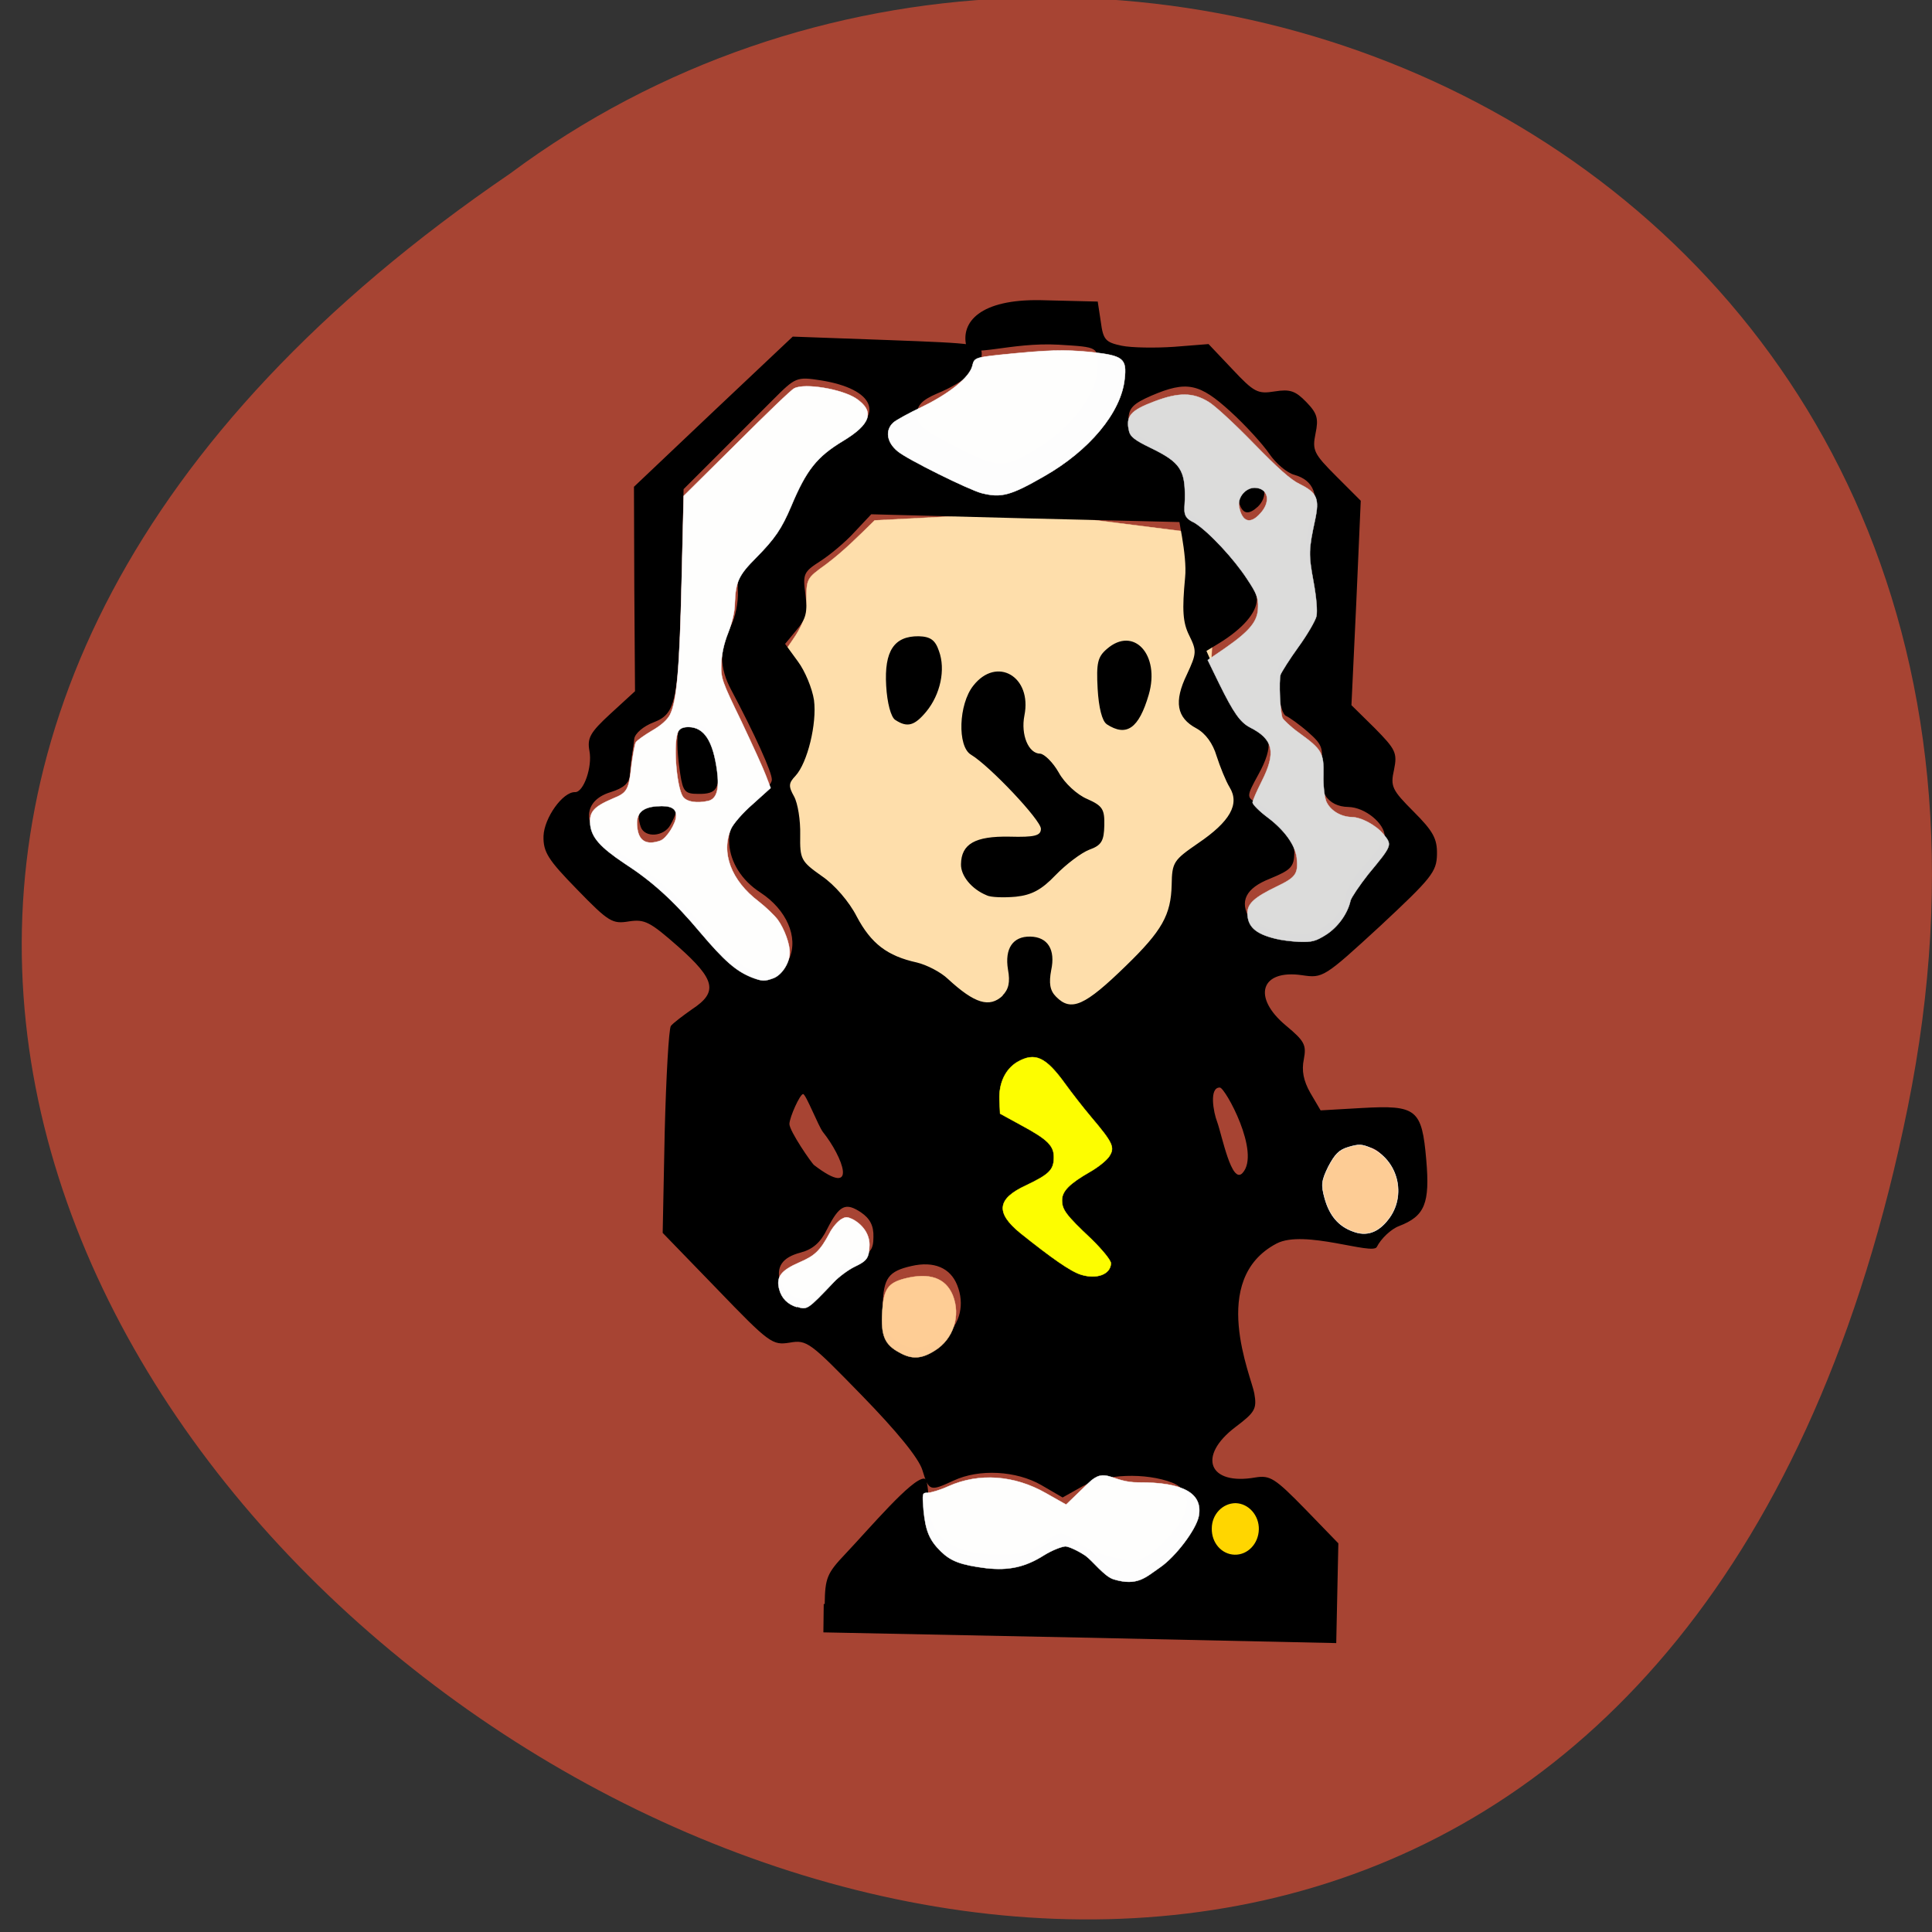 <svg xmlns="http://www.w3.org/2000/svg" viewBox="0 0 22 22"><rect x="0" y="0" width="22" height="22" fill="#333333" stroke="none"/><path d="m 21.723 12.613 c -4.246 20.98 -33.465 1.336 -15.914 -10.637 c 6.82 -5.074 18.1 -0.152 15.914 10.637" fill="#a84534" fill-opacity="0.996"/><path d="m 126.17 124.55 c -0.326 -0.178 -7.818 -2.059 -8.894 -2.915 c -6.458 -3.057 -21.11 -17.451 -17.35 -25.2 c -7.135 -18.382 2.44 -18.207 2.341 -25.413 c -0.065 -3.233 -0.11 -3.186 2.518 -5.18 c 2.401 -1.897 4.247 -3.875 6.366 -6.04 l 21.09 -1.584 l 20.658 2.121 c 0.61 2.852 3.918 7.174 3.924 9.761 c -0.019 8.178 -0.976 15.498 1.528 20.991 c 0.434 0.961 1.205 2.701 1.734 3.846 c 1.12 7.601 -2.404 8.55 -2.835 14.565 c -0.249 3.609 -5.781 5.385 -10.202 9.818 c -6 10.471 -20.09 5.537 -20.878 5.229" transform="matrix(0.085 0.002 -0.002 0.085 0.632 0.62)" stroke-opacity="0.992" fill="#ffdeac" stroke="#ffdeac" fill-opacity="0.992" stroke-width="0.045"/><path d="m 9.391 18.266 c 0.004 -0.297 0.027 -0.352 0.234 -0.57 c 0.285 -0.301 0.758 -0.863 0.898 -0.859 c 0.063 0.004 0.043 0.363 0.078 0.469 c 0.086 0.258 0.316 0.383 0.715 0.398 c 0.266 0.008 0.387 -0.02 0.535 -0.117 c 0.234 -0.16 0.234 -0.16 0.441 -0.004 c 0.094 0.066 0.293 0.141 0.441 0.164 c 0.262 0.039 0.289 0.031 0.523 -0.191 c 0.309 -0.293 0.348 -0.57 0.094 -0.672 c -0.301 -0.117 -0.766 -0.102 -1.02 0.039 l -0.23 0.129 l -0.242 -0.141 c -0.285 -0.164 -0.707 -0.188 -1 -0.051 c -0.27 0.125 -0.281 0.121 -0.355 -0.121 c -0.043 -0.137 -0.289 -0.438 -0.688 -0.848 c -0.594 -0.609 -0.625 -0.637 -0.824 -0.602 c -0.195 0.031 -0.23 0.008 -0.824 -0.609 l -0.621 -0.641 l 0.023 -1.145 c 0.016 -0.633 0.047 -1.176 0.07 -1.211 c 0.023 -0.031 0.137 -0.117 0.242 -0.191 c 0.297 -0.195 0.266 -0.336 -0.156 -0.711 c -0.324 -0.285 -0.383 -0.316 -0.563 -0.289 c -0.188 0.031 -0.23 0.008 -0.59 -0.363 c -0.332 -0.34 -0.387 -0.426 -0.383 -0.609 c 0.008 -0.207 0.219 -0.504 0.359 -0.5 c 0.098 0.004 0.199 -0.289 0.164 -0.469 c -0.027 -0.148 0.008 -0.211 0.242 -0.426 l 0.277 -0.254 l -0.008 -1.164 l -0.004 -1.164 l 0.902 -0.855 l 0.906 -0.855 l 1.078 0.039 c 1.043 0.039 1.074 0.043 1.074 0.164 c -0.004 0.145 -0.195 0.316 -0.508 0.445 c -0.172 0.074 -0.227 0.133 -0.23 0.238 c 0 0.121 0.074 0.184 0.445 0.371 c 0.492 0.254 0.559 0.254 0.973 -0.012 c 0.367 -0.238 0.637 -0.609 0.641 -0.887 c 0.004 -0.242 0.012 -0.238 -0.445 -0.266 c -0.547 -0.031 -1.016 0.156 -1.051 0.016 c -0.066 -0.273 0.156 -0.535 0.844 -0.523 l 0.652 0.016 l 0.035 0.23 c 0.027 0.207 0.055 0.234 0.238 0.273 c 0.113 0.023 0.383 0.027 0.598 0.012 l 0.391 -0.031 l 0.27 0.285 c 0.25 0.266 0.289 0.285 0.484 0.254 c 0.172 -0.027 0.234 -0.008 0.359 0.121 c 0.125 0.129 0.141 0.188 0.105 0.359 c -0.039 0.191 -0.02 0.23 0.238 0.488 l 0.277 0.277 l -0.051 1.164 l -0.055 1.164 l 0.266 0.262 c 0.238 0.242 0.258 0.281 0.219 0.473 c -0.043 0.191 -0.023 0.23 0.223 0.477 c 0.223 0.223 0.27 0.309 0.266 0.488 c -0.004 0.199 -0.063 0.27 -0.648 0.816 c -0.637 0.586 -0.652 0.594 -0.887 0.559 c -0.473 -0.07 -0.574 0.25 -0.184 0.574 c 0.211 0.176 0.234 0.219 0.203 0.383 c -0.027 0.129 -0.004 0.246 0.074 0.383 l 0.117 0.199 l 0.469 -0.027 c 0.625 -0.035 0.684 0.012 0.734 0.59 c 0.043 0.496 -0.016 0.641 -0.309 0.754 c -0.094 0.035 -0.207 0.145 -0.254 0.238 c -0.047 0.098 -0.828 -0.203 -1.141 -0.039 c -0.781 0.41 -0.285 1.52 -0.254 1.707 c 0.031 0.176 0.008 0.215 -0.215 0.383 c -0.438 0.332 -0.305 0.668 0.227 0.574 c 0.168 -0.027 0.223 0.008 0.566 0.359 l 0.379 0.391 l -0.012 0.566 l -0.012 0.57 l -2.922 -0.063 l -2.918 -0.059 l 0.004 -0.324 m 4.824 -0.715 c 0.023 -0.117 -0.207 -0.215 -0.301 -0.125 c -0.035 0.031 -0.047 0.102 -0.027 0.156 c 0.043 0.125 0.297 0.102 0.328 -0.031 m -3.441 -2.328 c 0.172 -0.152 0.223 -0.371 0.137 -0.586 c -0.078 -0.199 -0.266 -0.277 -0.52 -0.219 c -0.262 0.059 -0.32 0.137 -0.328 0.445 c -0.004 0.23 0.023 0.305 0.141 0.402 c 0.172 0.137 0.383 0.121 0.57 -0.043 m -1.309 -0.645 c 0.051 -0.086 0.18 -0.191 0.289 -0.234 c 0.164 -0.063 0.203 -0.109 0.203 -0.254 c 0.004 -0.129 -0.039 -0.211 -0.141 -0.281 c -0.176 -0.117 -0.246 -0.086 -0.387 0.191 c -0.074 0.152 -0.164 0.23 -0.301 0.266 c -0.211 0.055 -0.285 0.164 -0.23 0.344 c 0.039 0.141 0.258 0.234 0.387 0.172 c 0.051 -0.027 0.133 -0.117 0.18 -0.203 m 6.332 -0.766 c 0.102 -0.207 0.098 -0.449 -0.012 -0.609 c -0.188 -0.277 -0.445 -0.113 -0.453 0.289 c -0.008 0.398 0.316 0.621 0.465 0.32 m -6.414 -0.918 c -0.051 -0.063 -0.195 -0.434 -0.227 -0.434 c -0.035 0 -0.152 0.258 -0.156 0.34 c 0 0.082 0.254 0.449 0.281 0.469 c 0.516 0.395 0.324 -0.098 0.102 -0.375 m 4.777 0.465 c 0.211 -0.23 -0.199 -0.973 -0.258 -0.973 c -0.125 -0.004 -0.074 0.281 -0.031 0.391 c 0.055 0.152 0.164 0.719 0.289 0.582 m -2.734 -2.02 c 0.07 -0.07 0.09 -0.152 0.063 -0.297 c -0.039 -0.238 0.055 -0.379 0.254 -0.375 c 0.199 0.004 0.289 0.148 0.238 0.383 c -0.027 0.145 -0.016 0.23 0.055 0.301 c 0.172 0.176 0.328 0.105 0.797 -0.352 c 0.41 -0.398 0.512 -0.578 0.52 -0.922 c 0.004 -0.258 0.023 -0.281 0.301 -0.473 c 0.363 -0.246 0.477 -0.445 0.359 -0.637 c -0.043 -0.07 -0.109 -0.234 -0.148 -0.355 c -0.043 -0.145 -0.125 -0.258 -0.23 -0.316 c -0.227 -0.121 -0.258 -0.305 -0.109 -0.613 c 0.113 -0.242 0.113 -0.27 0.027 -0.445 c -0.074 -0.148 -0.082 -0.289 -0.047 -0.66 c 0.027 -0.258 -0.094 -0.727 -0.078 -0.738 c 0.141 -0.137 0.902 0.719 0.895 0.992 c -0.004 0.148 -0.16 0.328 -0.426 0.492 l -0.148 0.09 l 0.16 0.363 c 0.121 0.27 0.211 0.387 0.348 0.449 c 0.238 0.109 0.262 0.273 0.082 0.598 c -0.133 0.242 -0.133 0.254 -0.027 0.316 c 0.258 0.148 0.441 0.391 0.438 0.574 c -0.004 0.16 -0.039 0.195 -0.277 0.293 c -0.277 0.109 -0.352 0.258 -0.23 0.461 c 0.066 0.105 0.465 0.199 0.684 0.16 c 0.195 -0.035 0.41 -0.266 0.414 -0.441 c 0.004 -0.066 0.102 -0.219 0.219 -0.344 c 0.117 -0.125 0.215 -0.266 0.219 -0.316 c 0 -0.148 -0.223 -0.332 -0.414 -0.336 c -0.238 -0.004 -0.355 -0.184 -0.313 -0.473 c 0.031 -0.195 0.012 -0.242 -0.145 -0.379 c -0.102 -0.09 -0.215 -0.168 -0.25 -0.184 c -0.039 -0.012 -0.078 -0.145 -0.094 -0.297 c -0.023 -0.242 -0.004 -0.297 0.199 -0.547 c 0.242 -0.301 0.262 -0.402 0.164 -0.859 c -0.051 -0.234 -0.047 -0.348 0.016 -0.527 c 0.098 -0.277 0.031 -0.453 -0.191 -0.516 c -0.082 -0.02 -0.211 -0.129 -0.285 -0.238 c -0.074 -0.109 -0.273 -0.328 -0.445 -0.484 c -0.352 -0.32 -0.496 -0.352 -0.898 -0.18 c -0.207 0.09 -0.258 0.141 -0.262 0.266 c 0 0.121 0.047 0.172 0.223 0.25 c 0.371 0.16 0.434 0.246 0.426 0.605 l -0.008 0.32 l -1.785 -0.043 l -1.785 -0.047 l -0.191 0.203 c -0.102 0.113 -0.281 0.262 -0.391 0.332 c -0.188 0.121 -0.199 0.145 -0.168 0.375 c 0.027 0.203 0.008 0.281 -0.102 0.41 l -0.129 0.156 l 0.145 0.199 c 0.082 0.109 0.164 0.309 0.184 0.441 c 0.035 0.266 -0.074 0.715 -0.211 0.863 c -0.078 0.082 -0.082 0.117 -0.016 0.234 c 0.043 0.078 0.074 0.273 0.07 0.438 c -0.004 0.277 0.008 0.301 0.246 0.469 c 0.145 0.098 0.313 0.293 0.398 0.461 c 0.164 0.309 0.348 0.449 0.684 0.523 c 0.113 0.027 0.273 0.109 0.355 0.188 c 0.305 0.281 0.473 0.332 0.625 0.188 m -0.184 -1.141 c -0.172 -0.07 -0.297 -0.223 -0.293 -0.355 c 0.004 -0.23 0.16 -0.32 0.551 -0.313 c 0.293 0.008 0.359 -0.012 0.359 -0.09 c 0 -0.098 -0.582 -0.715 -0.797 -0.844 c -0.156 -0.094 -0.141 -0.574 0.027 -0.785 c 0.266 -0.34 0.672 -0.105 0.582 0.34 c -0.043 0.219 0.047 0.434 0.18 0.434 c 0.047 0.004 0.145 0.098 0.211 0.215 c 0.066 0.121 0.211 0.254 0.324 0.301 c 0.176 0.078 0.199 0.117 0.195 0.301 c -0.004 0.176 -0.031 0.227 -0.172 0.277 c -0.09 0.035 -0.262 0.164 -0.383 0.289 c -0.16 0.168 -0.273 0.227 -0.453 0.246 c -0.133 0.012 -0.285 0.008 -0.332 -0.016 m -1.039 -1.996 c -0.051 -0.031 -0.094 -0.195 -0.105 -0.391 c -0.023 -0.395 0.09 -0.566 0.371 -0.563 c 0.133 0.004 0.188 0.043 0.23 0.168 c 0.078 0.211 0.016 0.496 -0.145 0.691 c -0.133 0.16 -0.215 0.184 -0.352 0.094 m 2.406 0.047 c -0.051 -0.035 -0.09 -0.188 -0.102 -0.402 c -0.016 -0.293 0 -0.363 0.105 -0.453 c 0.305 -0.266 0.609 0.066 0.477 0.52 c -0.113 0.387 -0.254 0.484 -0.48 0.336 m 1.516 -2.5 c -0.051 -0.141 0.027 -0.266 0.16 -0.266 c 0.137 0.004 0.164 0.176 0.047 0.289 c -0.102 0.094 -0.168 0.086 -0.207 -0.023 m -5.129 5.168 c 0.105 -0.242 -0.031 -0.555 -0.328 -0.75 c -0.441 -0.285 -0.48 -0.824 -0.082 -1.066 c 0.113 -0.07 0.211 -0.168 0.211 -0.219 c 0.004 -0.082 -0.199 -0.527 -0.461 -1.02 c -0.137 -0.254 -0.141 -0.484 -0.012 -0.719 c 0.055 -0.098 0.094 -0.281 0.086 -0.414 c -0.008 -0.211 0.02 -0.266 0.238 -0.453 c 0.141 -0.121 0.285 -0.32 0.332 -0.449 c 0.172 -0.484 0.336 -0.707 0.637 -0.852 c 0.477 -0.238 0.352 -0.543 -0.262 -0.641 c -0.277 -0.043 -0.289 -0.035 -0.543 0.219 c -0.145 0.145 -0.434 0.434 -0.641 0.641 l -0.379 0.379 l -0.023 1.031 c -0.035 1.395 -0.059 1.523 -0.32 1.625 c -0.113 0.043 -0.211 0.125 -0.219 0.188 c -0.004 0.059 -0.02 0.145 -0.027 0.195 c -0.008 0.047 -0.02 0.148 -0.023 0.219 c -0.008 0.09 -0.07 0.145 -0.215 0.191 c -0.379 0.113 -0.316 0.48 0.117 0.711 c 0.301 0.164 0.691 0.516 0.973 0.883 c 0.363 0.48 0.797 0.617 0.941 0.301 m -1.691 -1.496 c -0.066 -0.184 0.012 -0.301 0.211 -0.316 c 0.211 -0.016 0.25 0.074 0.125 0.293 c -0.074 0.133 -0.289 0.148 -0.336 0.023 m 0.449 -0.605 c -0.063 -0.43 -0.035 -0.609 0.09 -0.605 c 0.18 0.004 0.293 0.156 0.328 0.449 c 0.043 0.32 0.004 0.387 -0.215 0.383 c -0.148 0 -0.172 -0.027 -0.203 -0.227"/><g stroke-opacity="0.992"><g fill-opacity="0.992"><path d="m 121.24 176.06 c -2.045 -1.021 -2.575 -2.212 -2.457 -5.448 c 0.123 -3.01 0.659 -3.848 2.946 -4.495 c 3.249 -0.898 5.426 -0.203 6.438 2.087 c 1.159 2.702 0.256 5.863 -2.242 7.484 c -1.726 1.144 -3.01 1.262 -4.686 0.372" transform="matrix(0.085 0.002 -0.002 0.085 0.291 0.195)" fill="#ffcd96" stroke="#ffcd96" stroke-width="0.045"/><g transform="matrix(0.085 0.002 -0.002 0.085 0.632 0.62)"><path d="m 141.15 160.14 c -1.388 -0.388 -4 -2.136 -8.253 -5.377 c -3.413 -2.657 -3.22 -4.509 0.607 -6.388 c 3.052 -1.541 3.638 -2.153 3.652 -3.724 c 0.012 -1.664 -0.832 -2.478 -4.505 -4.344 l -2.837 -1.467 l -0.129 -1.845 c -0.138 -2.261 0.699 -4.126 2.289 -5.129 c 2.319 -1.387 3.758 -0.769 6.452 2.78 c 0.898 1.183 2.455 3.092 3.538 4.317 c 3.061 3.449 3.349 4.04 2.591 5.261 c -0.357 0.562 -1.488 1.509 -2.534 2.131 c -2.682 1.625 -3.674 2.662 -3.649 3.863 c 0.026 1.293 0.546 1.976 4.061 5.138 c 1.454 1.357 2.679 2.764 2.687 3.18 c -0.016 1.479 -1.842 2.209 -3.971 1.605" fill="#ff0" stroke="#ff0" stroke-width="0.058"/><path d="m 146.48 200.83 c -1.249 -0.344 -2.855 -2.391 -3.835 -3.064 c -0.979 -0.627 -2.186 -1.157 -2.693 -1.193 c -0.46 0.009 -1.784 0.544 -2.874 1.26 c -2.497 1.668 -4.696 2.175 -7.692 1.912 c -3.412 -0.346 -4.756 -0.827 -6.116 -2.093 c -1.595 -1.492 -2.126 -2.729 -2.458 -5.494 c -0.23 -2.259 -0.231 -2.305 0.505 -2.32 c 0.414 -0.008 1.648 -0.403 2.742 -0.934 c 4.056 -1.931 8.801 -1.704 13.08 0.612 l 2.745 1.469 l 2.931 -2.97 c 2.254 -2.31 3.035 -0.108 6.714 -0.229 c 5.979 -0.168 8.676 1.256 8.141 4.362 c -0.332 1.809 -2.973 5.466 -5.01 6.94 c -1.86 1.331 -2.938 2.647 -6.177 1.743" fill="#fff" stroke="#fff" stroke-width="0.05"/></g><g fill="#fff" stroke="#fff"><path d="m 100.22 126.27 c -2.087 -0.789 -3.678 -2.097 -7.02 -5.864 c -3.627 -4.131 -6.623 -6.703 -10.351 -8.984 c -3.31 -2.104 -4.486 -3.374 -4.705 -5.125 c -0.172 -1.66 0.412 -2.365 2.966 -3.525 c 1.916 -0.824 2.093 -1.198 2.392 -4.623 c 0.156 -1.389 0.359 -2.733 0.492 -2.967 c 0.178 -0.281 1.13 -0.993 2.13 -1.614 c 1.182 -0.717 1.995 -1.473 2.349 -2.173 c 0.884 -1.82 1.161 -6.307 1.151 -18.227 l 0.006 -11.135 l 6.941 -7.21 c 3.786 -3.958 7.167 -7.4 7.532 -7.546 c 1.411 -0.768 6.395 -0.038 8.306 1.171 c 2.564 1.657 2.093 3.376 -1.678 5.763 c -3.362 2.147 -4.752 3.931 -6.678 8.868 c -1.226 3.074 -2.074 4.385 -4.552 7.02 c -2.253 2.356 -2.649 3.288 -2.685 6.06 c 0.023 1.155 -0.27 2.593 -0.793 4.04 c -0.567 1.536 -0.815 2.927 -0.834 4.268 c -0.008 1.894 0.138 2.261 2.867 7.565 c 1.534 3.064 3.118 6.313 3.458 7.184 l 0.677 1.65 l -2.348 2.219 c -1.356 1.229 -2.568 2.732 -2.831 3.384 c -1.316 3.215 0.186 6.927 3.921 9.623 c 1.028 0.765 2.2 1.85 2.625 2.395 c 0.898 1.183 1.722 3.245 1.699 4.401 c 0.027 1.339 -0.953 2.93 -2.048 3.414 c -1.233 0.487 -1.509 0.493 -2.992 -0.032 m -12.649 -17.993 c 0.822 -0.294 2.069 -2.352 2.049 -3.368 c 0.026 -1.017 -0.765 -1.417 -2.556 -1.242 c -2.067 0.181 -2.877 1.075 -2.611 2.871 c 0.221 1.844 1.291 2.422 3.118 1.739 m 6.332 -5.488 c 1.098 -0.3 1.44 -1.6 1.07 -3.995 c -0.634 -4.053 -1.866 -5.83 -3.937 -5.834 c -0.736 0.015 -1.146 0.208 -1.369 0.582 c -0.711 1.262 -0.129 7.303 0.774 8.717 c 0.475 0.73 1.905 0.932 3.462 0.53" transform="matrix(0.085 0.002 -0.002 0.085 0.291 0.195)" stroke-width="0.045"/><path d="m 125.38 55.814 c -1.757 -0.426 -10.03 -4.278 -11.335 -5.314 c -1.542 -1.17 -1.806 -2.828 -0.676 -3.867 c 0.361 -0.331 2.09 -1.336 3.821 -2.203 c 3.643 -1.876 6.222 -4.1 6.559 -5.631 c 0.209 -1.067 0.392 -1.117 3.65 -1.553 c 6.564 -0.826 8.541 -0.913 12.09 -0.662 c 4.425 0.372 4.938 0.731 4.673 3.555 c -0.371 4.443 -4.499 9.655 -10.501 13.243 c -4.41 2.677 -5.645 3.03 -8.28 2.432" transform="matrix(0.085 0.002 -0.002 0.085 0.632 0.62)" stroke-width="0.058"/></g><path d="m 166.09 114.54 c -2.681 -0.592 -3.758 -1.541 -3.796 -3.388 c 0.021 -1.248 0.924 -2.098 3.839 -3.589 c 2.551 -1.299 2.863 -1.768 2.59 -3.934 c -0.264 -1.704 -1.73 -3.661 -4.065 -5.323 c -1.074 -0.764 -1.965 -1.623 -2.02 -1.9 c -0.006 -0.277 0.521 -1.535 1.139 -2.842 c 1.899 -3.966 1.449 -5.712 -1.71 -7.219 c -1.348 -0.666 -2.247 -1.895 -4.257 -5.735 l -1.628 -3.155 l 2.313 -1.664 c 3.31 -2.424 4.296 -3.737 4.259 -5.585 c 0.021 -1.248 -0.268 -1.889 -1.547 -3.711 c -1.802 -2.643 -5.279 -6.222 -7.235 -7.384 c -1.671 -0.705 -1.364 -1.451 -1.351 -3.114 c -0.033 -3.927 -0.698 -4.929 -4.784 -6.787 c -2.136 -0.973 -2.698 -1.424 -2.896 -2.113 c -0.547 -2.02 0.081 -2.82 3.368 -4.134 c 3.15 -1.265 5.04 -1.304 7.13 -0.099 c 0.837 0.445 3.601 2.884 6.183 5.419 c 3.333 3.259 5.112 4.794 6.32 5.323 c 2.369 1.107 2.707 1.885 2.167 4.761 c -0.749 3.942 -0.782 4.59 -0.018 8.224 c 0.459 2.208 0.632 3.961 0.508 4.656 c -0.126 0.603 -1.147 2.472 -2.309 4.159 c -1.162 1.687 -2.186 3.417 -2.316 3.789 c -0.213 0.836 0.054 4.943 0.392 5.767 c 0.144 0.274 1.128 1.178 2.248 1.941 c 3.127 2.154 3.412 2.61 3.424 5.521 c -0.017 1.433 0.197 2.907 0.44 3.549 c 0.53 1.19 1.928 2.04 3.447 2.055 c 1.288 -0.026 3.287 0.996 4.323 2.176 c 1.226 1.454 1.271 1.406 -1.915 5.445 c -1.12 1.501 -2.146 3.093 -2.275 3.558 c -0.333 1.762 -1.629 3.637 -3.219 4.686 c -1.317 0.858 -1.774 1.01 -3.523 0.996 c -1.105 -0.024 -2.534 -0.179 -3.228 -0.35 m -3.31 -56.9 c 1.394 -1.599 0.99 -3.393 -0.851 -3.402 c -1.242 0.025 -2.319 1.387 -2.02 2.628 c 0.455 2.024 1.565 2.325 2.869 0.773" transform="matrix(0.085 0.002 -0.002 0.085 0.632 0.62)" fill="#dcdcdc" stroke="#dcdcdc" stroke-width="0.046"/><path d="m 107.32 170.29 c -1.203 -0.345 -2.047 -1.113 -2.393 -2.308 c -0.493 -1.653 0.133 -2.544 2.64 -3.704 c 2.01 -0.919 2.728 -1.626 3.923 -4.01 c 0.353 -0.746 1.027 -1.546 1.436 -1.831 c 0.682 -0.43 0.82 -0.432 1.702 -0.035 c 1.396 0.757 2.203 1.988 2.23 3.327 c -0.011 1.756 -0.233 2.13 -1.964 2.997 c -0.82 0.432 -2.043 1.381 -2.673 2.087 c -3.511 3.86 -3.466 3.813 -4.901 3.426" transform="matrix(0.085 0.002 -0.002 0.085 0.291 0.195)" fill="#fff" stroke="#fff" stroke-width="0.045"/></g><path d="m 177.41 153.49 c -1.946 -0.653 -3.171 -2.061 -3.86 -4.311 c -0.542 -1.791 -0.507 -2.346 0.374 -4.258 c 0.84 -1.68 1.38 -2.292 2.615 -2.687 c 1.372 -0.444 1.786 -0.452 2.992 0.032 c 3.712 1.542 5 6.274 2.585 9.511 c -1.344 1.829 -2.897 2.369 -4.705 1.713" transform="matrix(0.085 0.002 -0.002 0.085 0.632 0.62)" fill="#fdcc95" stroke="#fff" stroke-width="0.064"/><path d="m 169.22 201.46 c -0.007 1.614 -1.175 2.897 -2.6 2.887 c -1.425 -0.01 -2.567 -1.285 -2.561 -2.899 c -0.031 -1.574 1.137 -2.857 2.562 -2.887 c 1.425 0.01 2.606 1.324 2.599 2.898" transform="matrix(0.101 0.002 -0.002 0.099 -2.361 -2.867)" fill="#ffd600" stroke="#ffd600" stroke-width="0.144"/></g></svg>